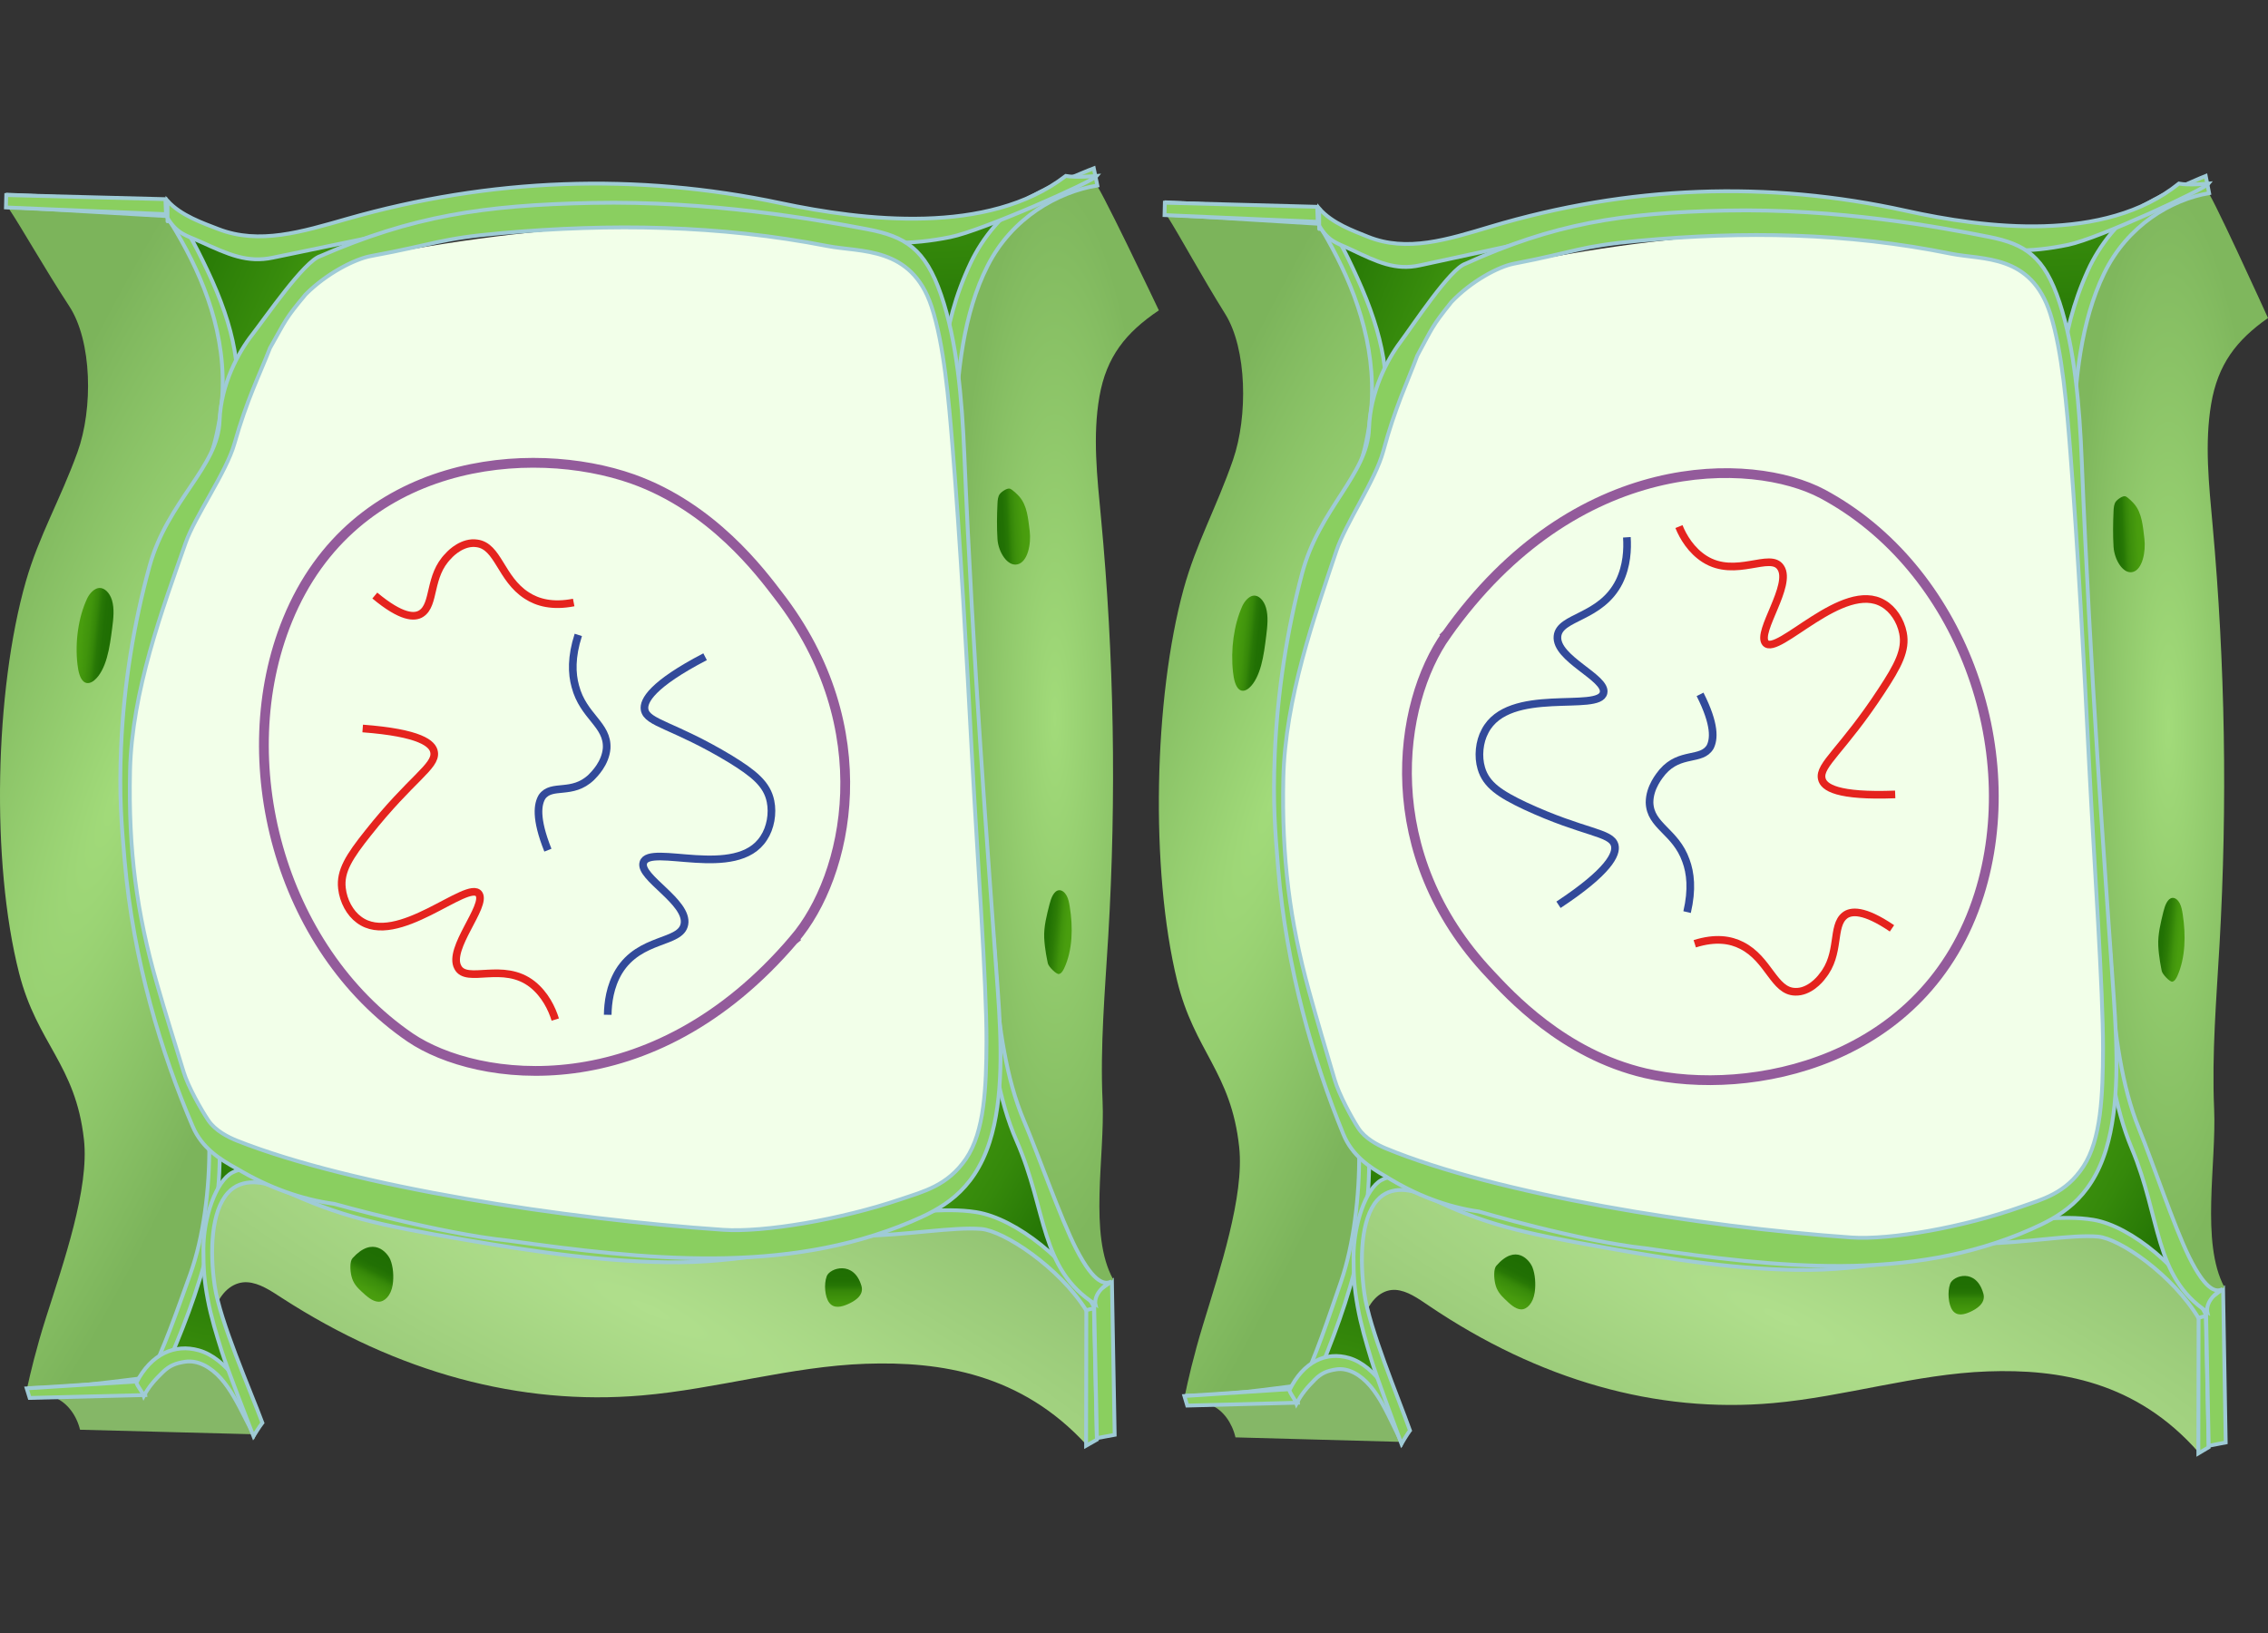 <svg width="593" height="427" viewBox="0 0 593 427" fill="none" xmlns="http://www.w3.org/2000/svg">
<rect x="0" y="0" width="593" height="427" fill="#333333" stroke="none"/>
<path d="M34.475 59.194C43.301 71.162 49.245 87.3 51.11 104.362C51.652 109.308 52.07 114.897 54.867 117.993C58.291 121.799 63.417 119.641 66.974 116.09C77.389 105.689 82.249 85.249 94.224 79.043C96.734 77.743 99.483 77.127 101.671 74.969C103.858 72.798 105.218 68.227 103.602 65.212C101.89 62.022 98.177 60.102 95.418 61C79.697 66.066 63.056 66.364 48.37 56.942C45.584 55.159 42.759 53.082 39.696 53.001C36.643 52.921 32.449 56.459 34.475 59.194Z" fill="url(#paint0_linear_4877_348021)"/>
<path d="M54.879 324C52.996 317.2 51.434 310.241 50.204 303.198C49.277 297.894 48.529 292.529 48.122 287.116C47.772 282.42 48.151 276.593 51.472 274.598C53.696 273.26 56.384 274.331 58.371 276.192C60.349 278.053 61.853 280.608 63.661 282.749C67.248 286.982 71.866 289.366 76.124 292.396C80.383 295.425 84.575 299.536 86.099 305.473C74.601 305.144 63.055 311.348 54.879 324Z" fill="url(#paint1_linear_4877_348021)"/>
<path d="M34.652 354.705C38.172 345.303 41.702 335.901 45.222 326.5C46.085 324.189 46.987 321.817 48.454 320.091C49.922 318.365 52.108 317.408 53.931 318.402C55.628 319.333 56.607 321.73 56.895 324.09C57.182 326.45 56.895 328.847 56.779 331.231C56.348 340.434 56.703 349.817 61.028 357.145C61.959 358.722 62.479 360.338 62.939 362.226C63.4 364.113 65.46 366.429 64.136 367.447C63.225 368.155 62.083 368.031 61.028 367.894C54.631 367.05 48.233 366.218 41.836 365.373C39.342 365.05 36.685 364.628 34.777 362.529C32.878 360.443 32.312 356.021 34.652 354.705Z" fill="url(#paint2_linear_4877_348021)"/>
<path d="M199.619 60.855C198.594 65.083 205.525 63.061 207.983 66.134C210.442 69.219 213.499 71.444 215.797 74.725C220.477 81.424 221.189 91.145 222.253 100.081C224.503 118.972 229.392 137.334 236.607 154C244.886 145.716 245.465 130.242 247.041 116.858C249.576 95.337 256.583 74.725 267.121 57.764C268.621 55.343 271.857 56.658 270.3 54.286C269.294 52.749 257.4 57.764 245.766 60.855C226.152 62.219 220.041 57.327 199.619 60.855Z" fill="url(#paint3_linear_4877_348021)"/>
<path d="M265.738 266.522C267.259 271.947 265.954 278.182 263.42 282.919C260.896 287.657 257.293 291.204 253.746 294.665C246.407 301.832 239.06 309 231.721 316.18C230.417 317.457 229.019 318.893 228.606 320.967C228.033 323.851 229.685 326.833 231.759 328.085C233.833 329.325 236.198 329.276 238.478 329.288C253.032 329.337 267.578 332.7 281.259 339.217C284.065 340.555 287.303 341.991 289.902 340.064C293.552 337.364 281.366 333.788 279.968 328.609C277.969 321.196 272.276 312.287 269.236 305.512C263.38 292.466 271.96 278.047 266.104 265C265.72 265.7 265.344 266.411 265.738 266.522Z" fill="url(#paint4_linear_4877_348021)"/>
<path d="M2.349 50.914C2.349 50.914 1.941 53.994 2.364 54.617C5.774 59.739 11.5 69.932 18.126 80.088C24.075 89.194 24.375 106.843 20.258 118.234C15.755 130.688 10.184 140.063 6.759 152.016C-1.384 180.47 -2.407 225.447 4.989 254.414C9.722 272.967 19.765 278.26 21.951 297.974C23.367 310.722 16.679 329.911 12.015 344.541C9.445 352.595 7.859 359.403 7.198 362.446C6.959 363.546 7.421 364.145 7.421 364.145L41.052 362.373C41.052 362.373 46.201 351.165 47.078 348.77C51.227 337.366 56.221 324.35 57.291 311.296C58.476 296.801 56.09 282.378 51.088 270.12C45.27 255.881 42.507 245.37 39.69 231.448C35.18 209.143 36.442 180.763 44.385 156.38C50.264 138.327 61.07 119.774 61.662 99.473C61.893 91.455 57.991 79.013 53.451 69.504C48.91 59.983 44.308 53.09 44.308 53.09L2.349 50.914Z" fill="url(#paint5_diamond_4877_348021)"/>
<path d="M39.035 360.086C40.044 361.797 39.905 361.687 40.913 363.398C45.569 352.753 50.264 342.022 53.496 330.105C56.729 318.201 58.429 304.891 56.844 292.167C54.974 277.183 48.832 264.606 44.592 250.905C39.043 232.987 36.765 213.847 37.973 193.986C39.182 174.125 43.861 153.543 51.465 137.642C55.482 129.233 58.922 120.421 60.984 110.838C63.755 97.932 61.362 85.734 54.204 70.652C50.887 63.661 48.094 58.429 43.738 52.746C43.499 53.7 43.638 55.252 43.399 56.205C50.71 67.669 57.729 81.969 58.214 98.262C58.483 107.477 56.305 116.461 53.419 124.466C50.533 132.472 46.924 139.756 43.953 147.676C34.025 174.113 31.74 207.467 37.858 236.666C42.553 259.094 54.497 280.018 54.712 299.513C54.835 310.598 53.219 323.481 49.756 333.112C46.277 342.755 42.76 352.948 39.035 360.086Z" fill="#8ACF60" stroke="#9FCBD6" stroke-miterlimit="10"/>
<path d="M41.081 362.874C40.708 361.92 40.342 360.966 39.968 360C29.189 361.287 18.569 362.839 7.751 362.931C7.858 364.322 7.995 365 7.995 365C7.995 365 31.369 364.356 41.081 362.874Z" fill="#8ACF60" stroke="#9FCBD6" stroke-miterlimit="10"/>
<path d="M2.118 54.103L2.057 50.901L43.785 52.856L43.554 56.499L2.118 54.103Z" fill="#8ACF60" stroke="#9FCBD6" stroke-miterlimit="10"/>
<path d="M22.759 156.538C20.496 161.414 19.573 167.794 20.258 173.747C20.465 175.543 20.912 177.499 21.958 178.269C22.797 178.892 23.805 178.562 24.629 177.89C26.145 176.656 27.246 174.394 27.946 171.938C28.646 169.481 28.993 166.817 29.339 164.164C29.654 161.744 29.947 159.129 29.27 156.904C28.669 154.949 27.299 153.641 25.93 153.727C24.552 153.824 23.305 155.34 22.759 156.538Z" fill="url(#paint6_linear_4877_348021)"/>
<path d="M66.256 374.997C51.151 374.606 36.036 374.203 20.93 373.812C19.991 369.962 17.543 366.784 14.573 365.525C19.839 364.352 25.229 364.132 30.542 364.889C32.44 365.158 34.442 365.537 36.216 364.621C38.901 363.227 40.22 359.365 42.459 356.994C45.553 353.718 50.173 353.718 53.826 355.821C57.489 357.911 60.354 361.748 62.916 365.733C64.643 368.422 66.37 371.575 66.256 374.997Z" fill="#85B767"/>
<path d="M6.977 363L7.752 365.5L37.977 364.745L37.447 361.092L6.977 363Z" fill="#8ACF5F" stroke="#9FCBD6" stroke-miterlimit="10"/>
<path d="M66.36 375.205C66.36 375.205 68.011 371.33 68.125 371.367C66.057 367.456 63.969 363.508 61.37 360.159C58.76 356.81 55.582 354.072 51.986 353.058C45.714 351.298 39.518 353.971 35.656 361.5C36.045 362.661 37.205 363.839 37.594 365C38.998 362.397 40.609 360.66 42.573 358.753C44.433 356.945 46.084 356.395 48.399 356.04C51.786 355.527 55.164 357.495 57.736 360.379C60.307 363.263 62.195 366.991 64.055 370.658C64.747 372.051 65.44 373.432 66.36 375.205Z" fill="#8ACF5F" stroke="#9FCBD6" stroke-miterlimit="10"/>
<path d="M56.291 341.935C58.139 337.111 61.502 335.076 64.647 335.254C67.792 335.432 70.814 337.477 73.79 339.412C103.923 358.89 135.993 367.572 167.799 364.848C187.364 363.181 206.8 357.244 226.382 356.566C245.965 355.888 267.061 359.201 284.038 377.723C286.444 367.695 285.898 351.33 284.819 343.992C284.226 339.979 280.482 336.955 278.78 334.865C272.032 326.582 264.661 321.101 256.663 319.578C248.664 318.055 240.607 319.979 232.615 321.568C181.355 331.774 129.345 328.361 78.578 311.463C74.617 310.14 70.591 306.515 66.589 307.371C62.593 308.227 57.664 311.151 55.534 317.622C53.403 324.081 54.724 336.532 56.291 341.935Z" fill="url(#paint7_diamond_4877_348021)"/>
<path d="M66.273 375.5C66.273 375.5 67.823 373 68.598 372C65.341 363.262 57.499 345.426 56.144 336.221C54.788 327.016 55.246 316.688 59.594 311.874C63.244 307.827 69.124 308.883 73.561 310.951C88.795 318.055 98.237 320.167 121.997 324.225C139.901 327.282 159.067 330.151 177.599 330.04C187.041 329.984 197.193 328.605 205.121 327.238C211.788 326.093 218.384 323.158 225.079 323.113C236.658 323.036 249.233 320.69 256.58 321.324C262.454 321.824 276.896 331.229 284.108 342.747C284.108 342.747 286.737 343.047 285.898 341.479C279.889 330.017 265.7 318.555 255.231 316.921C246.751 315.587 237.362 317.288 223.788 317.955C207.932 318.733 191.93 324.77 175.897 326.004C171.08 326.371 120.871 319.723 103.137 316.087C92.861 313.975 86.911 310.951 74.042 306.849C70.638 305.759 65.034 304.358 60.762 306.56C56.49 308.761 53.204 318.277 53.18 326.56C53.168 331.674 53.403 334.876 54.313 339.69C55.222 344.503 56.607 348.939 57.986 353.342C59.318 357.611 64.929 372.02 66.273 375.5Z" fill="#8ACF5F" stroke="#9FCBD6" stroke-miterlimit="10"/>
<path d="M283.974 378L286.796 376.399L286.016 342.057L284.038 342.535L283.974 378Z" fill="#8ACF5F" stroke="#9FCBD6" stroke-miterlimit="10"/>
<path d="M92.175 328.961C91.435 329.784 91.529 332.074 91.87 333.564C92.321 335.543 93.425 336.644 94.446 337.6C95.866 338.923 97.345 340.279 98.929 340.346C100.514 340.412 102.233 338.789 102.673 335.91C103.008 333.731 102.796 331.14 102.057 329.35C101.3 327.516 97.55 323.014 92.175 328.961Z" fill="url(#paint8_linear_4877_348021)"/>
<path d="M216.165 333.664C215.373 335.799 215.684 339.123 216.822 340.612C218.084 342.258 220.126 341.657 221.617 341.013C223.236 340.312 225.977 338.8 225.249 336.254C223.289 329.439 216.957 331.518 216.165 333.664Z" fill="url(#paint9_linear_4877_348021)"/>
<path d="M286.806 376L291.447 375.146L290.727 335L286.021 338.258L286.806 376Z" fill="#8ACF5F" stroke="#9FCBD6" stroke-miterlimit="10"/>
<path d="M291.059 334.5C284.569 322.816 288.947 302.231 288.283 287.883C287.628 273.546 288.909 259.185 289.763 244.86C291.936 208.377 291.3 171.625 287.866 135.3C286.869 124.765 285.645 113.985 287.467 103.645C289.289 93.293 294.318 86.974 302.999 81.144C302.999 81.144 286.234 45.797 286.158 47.777C272.181 45.125 259.922 62.541 254.059 79.09C248.195 95.639 248.299 114.571 249.049 132.734C250.7 173.006 254.989 213.009 259.277 252.951C260.653 265.736 262.057 278.728 266.128 290.523C272.2 308.135 283.696 340.5 291.059 334.5Z" fill="url(#paint10_radial_4877_348021)"/>
<path d="M286.917 48.498L285.987 44C285.987 44 277.201 47.337 269.07 51.676C262.399 55.232 256.868 62.236 253.803 68.701C245.615 86.02 245.852 100.821 245.728 117.639C245.377 166.32 251.896 214.659 257.911 262.729C259.439 274.963 261.052 287.479 265.787 298.271C273.795 316.507 271.816 331.76 286.409 341C286.409 341 285.634 337.786 290.672 335C289.18 335.825 286.333 336.178 281.371 326.5C277.308 318.577 271.316 301.453 267.779 293.162C262.921 281.771 261.356 268.596 259.999 255.726C257.342 230.474 255.179 205.138 253.025 179.801C251.118 157.422 249.211 134.946 249.808 112.457C250.207 97.497 251.877 81.999 258.234 69.471C264.591 56.943 276.546 50.184 286.917 48.498Z" fill="#8ACF5F" stroke="#9FCBD6" stroke-miterlimit="10"/>
<path d="M273.975 251.876C274.146 252.731 276.157 254.736 276.841 254.663C277.457 254.589 277.903 253.88 278.226 253.196C280.465 248.441 280.579 242.452 279.697 237.014C279.535 236.011 279.336 234.997 278.881 234.166C278.425 233.335 277.676 232.687 276.888 232.76C275.56 232.882 274.829 234.777 274.412 236.415C273.69 239.275 272.884 242.269 273.026 245.276C273.178 248.258 273.804 251.02 273.975 251.876Z" fill="url(#paint11_linear_4877_348021)"/>
<path d="M260.805 140.959C261.023 144.381 263.452 148.195 266.071 147.547C268.7 146.899 269.648 142.242 269.231 138.845C268.813 135.447 268.538 132.208 266.565 129.886C266.043 129.275 264.771 128.065 264.107 127.784C263.434 127.502 261.915 128.517 261.422 129.152C260.929 129.788 260.843 130.766 260.805 131.658C260.653 134.787 260.615 137.928 260.805 140.959Z" fill="url(#paint12_linear_4877_348021)"/>
<path d="M1.551 54.237L1.636 51L43.245 52.068L43.407 56L1.551 54.237Z" fill="#8ACF5F" stroke="#9FCBD6" stroke-miterlimit="10"/>
<path d="M286.797 46C286.797 46 281.371 46.5 278.658 46C258.311 61.652 225.637 57.669 204.091 53.106C166.384 45.116 128.235 46.508 90.684 57.246C78.957 60.599 67.765 64.049 57.072 59.885C53.253 58.396 47.309 56.398 43.795 52.5C43.795 52.5 43.795 60.443 43.795 57C46.396 61.273 48.833 61.569 52.61 63.286C59.679 66.5 64.612 68.782 71.343 67.366C79.319 65.695 107.349 60 126.57 55.684C157.437 53.614 188.499 51.581 219.044 61.119C228.755 64.146 238.206 64.046 248.428 62C256.916 60.305 285.634 47.5 286.797 46Z" fill="#8ACF5F" stroke="#9FCBD6" stroke-miterlimit="10"/>
<path d="M66.466 91.422C74.129 80.971 76.528 71.486 85.825 69.462C132.658 59.254 179.498 54.82 226.387 63.991C233.138 65.308 240.426 67.332 245.225 76.674C249.748 85.479 250.949 98.674 251.931 110.991C253.539 131.114 252.274 151.386 253.475 171.776C255.058 200.484 259.507 229.066 261.096 257.774C261.86 271.652 262.516 286.603 257.167 300.298C257.962 300.908 255.772 300.931 256.573 301.541C250.723 313.59 244.593 317.201 236.134 319.043C206.042 325.604 175.588 325.713 144.939 319.006C117.662 317.53 90.46 310.823 63.853 299.018C59.605 297.14 55.201 294.945 51.791 289.92C42.313 265.64 33.88 237.59 33.943 207.09C33.999 180.212 40.63 155.224 47.418 131.833C57.561 119.371 64.558 110.886 66.466 91.422Z" fill="#F2FFE9"/>
<path d="M260.876 258.88C258.168 221.367 254.425 173.349 252.131 118.71C251.524 104.186 250.21 89.162 246.058 77.093C241.906 65.036 236.706 61.812 226.71 59.918C213.621 57.438 185.689 52.43 154.789 53.053C126.312 53.627 107.787 56.5 83.765 66.954C79.563 68.237 69.506 82.931 65.942 87.5C62.379 92.056 57.741 100.423 57.418 110C57.003 122.179 43.837 130.828 39.096 148.039C35.08 162.6 32.365 178.846 31.659 195.361C31.12 208.102 31.752 215.284 32.595 225.081C34.844 251.234 42.219 275.396 50.381 294.5C52.804 300.18 57.521 303.136 61.946 305.555C70.225 310.502 78.79 313.593 87.423 314.765C87.423 314.765 114.871 322.51 132.993 324.379C168.69 329.338 205.143 333.369 238.094 319.468C245.872 316.182 254.474 311.821 258.738 298.592C262.425 287.11 261.849 272.342 260.876 258.88ZM252.559 303.002C247.7 310.075 241.422 311.528 235.473 313.556C219.806 318.87 199.751 322.266 189.104 321.545C147.68 318.735 92.375 310.295 61.927 298.226C59.69 297.334 56.306 295.636 54.478 292.937C52.65 290.237 49.204 284.142 48.032 280.318C45.529 272.158 43.366 265.318 40.986 257.012C35.78 238.847 33.531 222.357 34.002 201.518C34.472 180.678 42.502 159.175 48.507 142C50.98 134.927 59.173 123.512 61.293 116C64.578 104.383 67.802 98.158 70.591 91C74.854 83.5 74.466 83.5 79.891 77C85.315 71.5 92.799 67.724 96.939 66.954C114.081 63.803 114.766 62.386 131.14 60.944C159.641 58.428 187.957 58.794 216.354 64.328C225.098 66.026 238.311 64.328 243.542 80.086C246.833 89.992 248.066 104.687 249.039 116.658C251.103 142.054 252.739 171.199 254.201 198.855C255.521 223.786 257.969 256.682 257.932 272.354C257.883 284.252 257.412 295.929 252.559 303.002Z" fill="#8ACF60" stroke="#9FCBD6" stroke-miterlimit="10"/>
<path d="M335.996 61.194C344.443 73.162 350.133 89.3 351.917 106.362C352.436 111.308 352.836 116.897 355.513 119.993C358.79 123.799 363.696 121.641 367.101 118.09C377.069 107.689 381.72 87.249 393.181 81.043C395.584 79.743 398.215 79.127 400.309 76.969C402.403 74.798 403.704 70.227 402.157 67.212C400.518 64.022 396.965 62.102 394.325 63C379.277 68.066 363.351 68.364 349.295 58.942C346.628 57.159 343.925 55.082 340.993 55.001C338.071 54.921 334.057 58.459 335.996 61.194Z" fill="url(#paint13_linear_4877_348021)"/>
<path d="M355.524 326C353.722 319.2 352.227 312.241 351.05 305.198C350.162 299.894 349.446 294.529 349.057 289.116C348.722 284.42 349.084 278.593 352.263 276.598C354.392 275.26 356.964 276.331 358.866 278.192C360.759 280.053 362.199 282.608 363.929 284.749C367.362 288.982 371.782 291.366 375.858 294.396C379.933 297.425 383.946 301.536 385.404 307.473C374.399 307.144 363.35 313.348 355.524 326Z" fill="url(#paint14_linear_4877_348021)"/>
<path d="M336.166 356.705C339.535 347.303 342.913 337.901 346.282 328.5C347.109 326.189 347.971 323.817 349.376 322.091C350.781 320.365 352.874 319.408 354.618 320.402C356.243 321.333 357.179 323.73 357.454 326.09C357.73 328.45 357.454 330.847 357.344 333.231C356.931 342.434 357.271 351.817 361.411 359.145C362.301 360.722 362.799 362.338 363.24 364.226C363.68 366.113 365.652 368.429 364.385 369.447C363.513 370.155 362.421 370.031 361.411 369.894C355.288 369.05 349.165 368.218 343.042 367.373C340.655 367.05 338.112 366.628 336.286 364.529C334.468 362.443 333.926 358.021 336.166 356.705Z" fill="url(#paint15_linear_4877_348021)"/>
<path d="M494.054 62.855C493.073 67.083 499.706 65.061 502.06 68.134C504.413 71.219 507.339 73.444 509.538 76.725C514.018 83.424 514.699 93.145 515.717 102.081C517.87 120.972 522.55 139.334 529.456 156C537.379 147.716 537.933 132.242 539.442 118.858C541.868 97.337 548.574 76.725 558.66 59.764C560.095 57.343 563.193 58.658 561.702 56.286C560.739 54.749 549.356 59.764 538.221 62.855C519.449 64.219 513.6 59.327 494.054 62.855Z" fill="url(#paint16_linear_4877_348021)"/>
<path d="M557.337 268.522C558.792 273.947 557.544 280.182 555.119 284.919C552.703 289.657 549.254 293.204 545.859 296.665C538.836 303.832 531.803 311 524.78 318.18C523.532 319.457 522.193 320.893 521.798 322.967C521.25 325.851 522.831 328.833 524.816 330.085C526.801 331.325 529.064 331.276 531.247 331.288C545.177 331.337 559.098 334.7 572.193 341.217C574.878 342.555 577.977 343.991 580.465 342.064C583.958 339.364 572.295 335.788 570.957 330.609C569.044 323.196 563.595 314.287 560.685 307.512C555.081 294.466 563.292 280.047 557.688 267C557.32 267.7 556.96 268.411 557.337 268.522Z" fill="url(#paint17_linear_4877_348021)"/>
<path d="M305.248 52.914C305.248 52.914 304.858 55.994 305.263 56.617C308.526 61.739 314.006 71.932 320.348 82.088C326.042 91.194 326.329 108.843 322.389 120.234C318.08 132.688 312.747 142.063 309.469 154.016C301.676 182.47 300.696 227.447 307.775 256.414C312.305 274.967 321.917 280.26 324.009 299.974C325.364 312.722 318.963 331.911 314.5 346.541C312.04 354.595 310.522 361.403 309.889 364.446C309.66 365.546 310.102 366.145 310.102 366.145L342.291 364.373C342.291 364.373 347.219 353.165 348.058 350.77C352.029 339.366 356.809 326.35 357.833 313.296C358.967 298.801 356.684 284.378 351.896 272.12C346.328 257.881 343.683 247.37 340.987 233.448C336.671 211.143 337.879 182.763 345.48 158.38C351.108 140.327 361.45 121.774 362.017 101.473C362.238 93.455 358.503 81.013 354.157 71.504C349.812 61.983 345.407 55.09 345.407 55.09L305.248 52.914Z" fill="url(#paint18_diamond_4877_348021)"/>
<path d="M340.361 362.086C341.326 363.797 341.194 363.687 342.159 365.398C346.615 354.753 351.108 344.022 354.202 332.105C357.295 320.201 358.923 306.891 357.406 294.167C355.616 279.183 349.738 266.606 345.68 252.905C340.369 234.987 338.188 215.847 339.345 195.986C340.501 176.125 344.98 155.543 352.257 139.642C356.102 131.233 359.395 122.421 361.369 112.838C364.02 99.932 361.73 87.734 354.879 72.652C351.705 65.661 349.031 60.429 344.862 54.746C344.634 55.7 344.766 57.252 344.538 58.205C351.535 69.669 358.253 83.969 358.717 100.262C358.975 109.477 356.89 118.461 354.128 126.466C351.366 134.472 347.911 141.756 345.068 149.676C335.566 176.113 333.379 209.467 339.234 238.666C343.728 261.094 355.159 282.018 355.366 301.513C355.483 312.598 353.937 325.481 350.622 335.112C347.293 344.755 343.926 354.948 340.361 362.086Z" fill="#8ACF60" stroke="#9FCBD6" stroke-miterlimit="10"/>
<path d="M342.319 364.874C341.962 363.92 341.612 362.966 341.254 362C330.937 363.287 320.773 364.839 310.419 364.931C310.521 366.322 310.652 367 310.652 367C310.652 367 333.024 366.356 342.319 364.874Z" fill="#8ACF60" stroke="#9FCBD6" stroke-miterlimit="10"/>
<path d="M305.028 56.103L304.969 52.901L344.906 54.856L344.685 58.499L305.028 56.103Z" fill="#8ACF60" stroke="#9FCBD6" stroke-miterlimit="10"/>
<path d="M324.783 158.538C322.617 163.414 321.733 169.794 322.389 175.747C322.588 177.543 323.015 179.499 324.017 180.269C324.819 180.892 325.784 180.562 326.572 179.89C328.024 178.656 329.077 176.394 329.747 173.938C330.417 171.481 330.749 168.817 331.08 166.164C331.382 163.744 331.662 161.129 331.014 158.904C330.44 156.949 329.128 155.641 327.817 155.727C326.499 155.824 325.306 157.34 324.783 158.538Z" fill="url(#paint19_linear_4877_348021)"/>
<path d="M366.413 376.997C351.955 376.606 337.489 376.203 323.032 375.812C322.133 371.962 319.79 368.784 316.947 367.525C321.987 366.352 327.145 366.132 332.231 366.889C334.047 367.158 335.963 367.537 337.662 366.621C340.232 365.227 341.494 361.365 343.637 358.994C346.597 355.718 351.02 355.718 354.516 357.821C358.022 359.911 360.764 363.748 363.216 367.733C364.869 370.422 366.522 373.575 366.413 376.997Z" fill="#85B767"/>
<path d="M309.676 365L310.418 367.5L339.347 366.745L338.839 363.092L309.676 365Z" fill="#8ACF5F" stroke="#9FCBD6" stroke-miterlimit="10"/>
<path d="M366.513 377.205C366.513 377.205 368.093 373.33 368.202 373.367C366.222 369.456 364.224 365.508 361.736 362.159C359.239 358.81 356.196 356.072 352.755 355.058C346.752 353.298 340.822 355.971 337.126 363.5C337.498 364.661 338.608 365.839 338.981 367C340.325 364.397 341.866 362.66 343.746 360.753C345.526 358.945 347.106 358.395 349.322 358.04C352.564 357.527 355.797 359.495 358.258 362.379C360.719 365.263 362.526 368.991 364.306 372.658C364.969 374.051 365.632 375.432 366.513 377.205Z" fill="#8ACF5F" stroke="#9FCBD6" stroke-miterlimit="10"/>
<path d="M356.876 343.935C358.645 339.111 361.863 337.076 364.873 337.254C367.884 337.432 370.776 339.477 373.624 341.412C402.465 360.89 433.159 369.572 463.6 366.848C482.326 365.181 500.927 359.244 519.67 358.566C538.412 357.888 558.603 361.201 574.852 379.723C577.155 369.695 576.632 353.33 575.599 345.992C575.031 341.979 571.448 338.955 569.819 336.865C563.36 328.582 556.306 323.101 548.651 321.578C540.996 320.055 533.284 321.979 525.634 323.568C476.574 333.774 426.795 330.361 378.207 313.463C374.416 312.14 370.563 308.515 366.732 309.371C362.908 310.227 358.19 313.151 356.151 319.622C354.112 326.081 355.376 338.532 356.876 343.935Z" fill="url(#paint20_diamond_4877_348021)"/>
<path d="M366.43 377.5C366.43 377.5 367.914 375 368.655 374C365.538 365.262 358.033 347.426 356.735 338.221C355.438 329.016 355.876 318.688 360.038 313.874C363.531 309.827 369.159 310.883 373.405 312.951C387.985 320.055 397.022 322.167 419.764 326.225C436.899 329.282 455.243 332.151 472.98 332.04C482.017 331.984 491.733 330.605 499.321 329.238C505.702 328.093 512.014 325.158 518.423 325.113C529.504 325.036 541.54 322.69 548.572 323.324C554.194 323.824 568.017 333.229 574.919 344.747C574.919 344.747 577.435 345.047 576.632 343.479C570.881 332.017 557.3 320.555 547.28 318.921C539.165 317.587 530.178 319.288 517.187 319.955C502.012 320.733 486.695 326.77 471.351 328.004C466.74 328.371 418.685 321.723 401.712 318.087C391.878 315.975 386.182 312.951 373.865 308.849C370.608 307.759 365.244 306.358 361.155 308.56C357.067 310.761 353.921 320.277 353.899 328.56C353.888 333.674 354.112 336.876 354.983 341.69C355.853 346.503 357.179 350.939 358.499 355.342C359.774 359.611 365.144 374.02 366.43 377.5Z" fill="#8ACF5F" stroke="#9FCBD6" stroke-miterlimit="10"/>
<path d="M574.79 380L577.492 378.399L576.745 344.057L574.852 344.535L574.79 380Z" fill="#8ACF5F" stroke="#9FCBD6" stroke-miterlimit="10"/>
<path d="M391.221 330.961C390.513 331.784 390.603 334.074 390.929 335.564C391.361 337.543 392.417 338.644 393.395 339.6C394.754 340.923 396.169 342.279 397.686 342.346C399.202 342.412 400.848 340.789 401.269 337.91C401.589 335.731 401.387 333.14 400.679 331.35C399.955 329.516 396.366 325.014 391.221 330.961Z" fill="url(#paint21_linear_4877_348021)"/>
<path d="M509.892 335.664C509.134 337.799 509.432 341.123 510.521 342.612C511.729 344.258 513.683 343.657 515.11 343.013C516.66 342.312 519.283 340.8 518.587 338.254C516.711 331.439 510.65 333.518 509.892 335.664Z" fill="url(#paint22_linear_4877_348021)"/>
<path d="M577.501 378L581.943 377.146L581.254 337L576.75 340.258L577.501 378Z" fill="#8ACF5F" stroke="#9FCBD6" stroke-miterlimit="10"/>
<path d="M581.572 336.5C575.361 324.816 579.551 304.231 578.915 289.883C578.289 275.546 579.515 261.185 580.332 246.86C582.411 210.377 581.803 173.625 578.516 137.3C577.562 126.765 576.391 115.985 578.134 105.645C579.878 95.293 584.691 88.974 593 83.144C593 83.144 576.954 47.797 576.881 49.777C563.504 47.125 551.771 64.541 546.159 81.09C540.547 97.639 540.647 116.571 541.364 134.734C542.945 175.006 547.049 215.009 551.154 254.951C552.471 267.736 553.815 280.728 557.711 292.523C563.523 310.135 574.525 342.5 581.572 336.5Z" fill="url(#paint23_radial_4877_348021)"/>
<path d="M577.607 50.498L576.717 46C576.717 46 568.308 49.337 560.526 53.676C554.142 57.232 548.847 64.236 545.914 70.701C538.077 88.02 538.304 102.821 538.186 119.639C537.85 168.32 544.089 216.659 549.846 264.729C551.308 276.963 552.852 289.479 557.384 300.271C565.048 318.507 563.154 333.76 577.121 343C577.121 343 576.379 339.786 581.201 337C579.774 337.825 577.049 338.178 572.299 328.5C568.41 320.577 562.675 303.453 559.291 295.162C554.641 283.771 553.143 270.596 551.844 257.726C549.301 232.474 547.231 207.138 545.169 181.801C543.344 159.422 541.519 136.946 542.091 114.457C542.472 99.497 544.07 83.999 550.155 71.471C556.239 58.943 567.682 52.184 577.607 50.498Z" fill="#8ACF5F" stroke="#9FCBD6" stroke-miterlimit="10"/>
<path d="M565.221 253.876C565.384 254.731 567.309 256.736 567.963 256.663C568.554 256.589 568.98 255.88 569.289 255.196C571.432 250.441 571.541 244.452 570.697 239.014C570.542 238.011 570.352 236.997 569.916 236.166C569.48 235.335 568.762 234.687 568.009 234.76C566.737 234.882 566.038 236.777 565.639 238.415C564.948 241.275 564.176 244.269 564.313 247.276C564.458 250.258 565.057 253.02 565.221 253.876Z" fill="url(#paint24_linear_4877_348021)"/>
<path d="M552.616 142.959C552.825 146.381 555.15 150.195 557.656 149.547C560.172 148.899 561.08 144.242 560.68 140.845C560.281 137.447 560.017 134.208 558.128 131.886C557.629 131.275 556.412 130.065 555.776 129.784C555.132 129.502 553.679 130.517 553.206 131.152C552.734 131.788 552.652 132.766 552.616 133.658C552.471 136.787 552.435 139.928 552.616 142.959Z" fill="url(#paint25_linear_4877_348021)"/>
<path d="M304.484 56.237L304.566 53L344.39 54.068L344.545 58L304.484 56.237Z" fill="#8ACF5F" stroke="#9FCBD6" stroke-miterlimit="10"/>
<path d="M577.492 48C577.492 48 572.299 48.5 569.702 48C550.229 63.652 518.956 59.669 498.334 55.106C462.246 47.116 425.734 48.508 389.793 59.246C378.57 62.599 367.858 66.049 357.623 61.885C353.968 60.396 348.28 58.398 344.916 54.5C344.916 54.5 344.916 62.443 344.916 59C347.406 63.273 349.738 63.569 353.353 65.286C360.119 68.5 364.84 70.782 371.282 69.366C378.916 67.695 405.744 62 424.14 57.684C453.682 55.614 483.412 53.581 512.647 63.119C521.941 66.146 530.986 66.046 540.769 64C548.893 62.305 576.379 49.5 577.492 48Z" fill="#8ACF5F" stroke="#9FCBD6" stroke-miterlimit="10"/>
<path d="M366.614 93.422C373.949 82.971 376.245 73.486 385.143 71.462C429.967 61.254 474.797 56.82 519.675 65.991C526.135 67.308 533.111 69.332 537.704 78.674C542.033 87.479 543.182 100.674 544.122 112.991C545.661 133.114 544.451 153.386 545.6 173.776C547.115 202.484 551.373 231.066 552.894 259.774C553.625 273.652 554.254 288.603 549.134 302.298C549.895 302.908 547.798 302.931 548.565 303.541C542.966 315.59 537.099 319.201 529.003 321.043C500.203 327.604 471.054 327.713 441.721 321.006C415.614 319.53 389.58 312.823 364.114 301.018C360.048 299.14 355.833 296.945 352.57 291.92C343.498 267.64 335.427 239.59 335.487 209.09C335.541 182.212 341.888 157.224 348.384 133.833C358.091 121.371 364.788 112.886 366.614 93.422Z" fill="#F2FFE9"/>
<path d="M552.683 260.88C550.091 223.367 546.509 175.349 544.314 120.71C543.733 106.186 542.475 91.162 538.501 79.093C534.527 67.036 529.551 63.812 519.983 61.918C507.456 59.438 480.722 54.43 451.148 55.053C423.893 55.627 406.163 58.5 383.171 68.954C379.15 70.237 369.524 84.931 366.113 89.5C362.703 94.056 358.263 102.423 357.955 112C357.558 124.179 344.956 132.828 340.419 150.039C336.575 164.6 333.977 180.846 333.301 197.361C332.785 210.102 333.39 217.284 334.196 227.081C336.35 253.234 343.408 277.396 351.22 296.5C353.539 302.18 358.053 305.136 362.288 307.555C370.212 312.502 378.41 315.593 386.672 316.765C386.672 316.765 412.943 324.51 430.287 326.379C464.452 331.338 499.341 335.369 530.879 321.468C538.323 318.182 546.556 313.821 550.637 300.592C554.166 289.11 553.615 274.342 552.683 260.88ZM544.723 305.002C540.073 312.075 534.064 313.528 528.37 315.556C513.375 320.87 494.181 324.266 483.991 323.545C444.344 320.735 391.412 312.295 362.27 300.226C360.129 299.334 356.89 297.636 355.141 294.937C353.391 292.237 350.093 286.142 348.972 282.318C346.575 274.158 344.505 267.318 342.228 259.012C337.245 240.847 335.092 224.357 335.543 203.518C335.994 182.678 343.678 161.175 349.426 144C351.793 136.927 359.635 125.512 361.663 118C364.807 106.383 367.893 100.158 370.562 93C374.642 85.5 374.271 85.5 379.463 79C384.655 73.5 391.817 69.724 395.78 68.954C412.186 65.803 412.842 64.386 428.513 62.944C455.792 60.428 482.893 60.794 510.072 66.328C518.441 68.026 531.087 66.328 536.093 82.086C539.243 91.992 540.423 106.687 541.354 118.658C543.329 144.054 544.895 173.199 546.295 200.855C547.559 225.786 549.902 258.682 549.866 274.354C549.819 286.252 549.368 297.929 544.723 305.002Z" fill="#8ACF60" stroke="#9FCBD6" stroke-miterlimit="10"/>
<path d="M107.257 271.274C124.719 283.104 170.291 289.526 207.629 245.586L208.481 246.6L207.629 245.586C221.826 229.023 230.344 190.322 203.512 155.677C198.969 149.762 186.334 132.693 165.464 125.257C138.774 115.793 92.492 119.68 75.172 162.099C60.265 198.603 72.9 247.783 107.257 271.274Z" stroke="#935B9B" stroke-width="2.555"/>
<path d="M143.255 222.282C139.887 213.853 140.61 210.171 141.733 208.324C144.275 204.771 149.568 208.037 154.621 203.217C155.378 202.428 158.283 199.623 158.615 195.673C158.978 189.436 152.496 187.409 150.422 179.433C149.499 176.116 149.346 171.769 151.205 166" stroke="#324A9A" stroke-width="2" stroke-miterlimit="10"/>
<path d="M98 155.711C104.985 161.532 108.4 161.531 110.107 160.44C113.833 158.075 111.97 150.617 117.248 145.342C118.024 144.432 121.128 141.522 124.698 142.068C130.287 142.795 130.907 151.345 137.737 155.711C140.531 157.53 144.412 158.621 150 157.53" stroke="#E5231E" stroke-width="2" stroke-miterlimit="10"/>
<path d="M145.182 266.571C144.314 263.737 142.515 259.997 139.227 257.377C131.579 251.318 121.996 257.371 119.696 252.887C117.037 247.99 127.309 236.892 125.229 233.745C122.433 229.773 103.722 247.909 93.859 240.467C91.501 238.751 89.777 235.597 89.405 232.25C88.885 227.732 91.359 223.911 96.243 217.779C107.496 203.56 114.031 200.416 113.515 196.736C113.219 194.393 109.859 191.606 94.829 190.468" stroke="#E5231E" stroke-width="2" stroke-miterlimit="10"/>
<path d="M158.895 265.325C158.943 262.234 159.457 257.913 161.811 253.998C167.343 244.982 178.008 246.772 178.951 241.645C180.024 235.846 167.019 229.37 168.21 225.565C169.66 220.416 192.621 230.227 199.704 219.086C201.443 216.469 202.127 212.685 201.461 209.504C200.548 205 197.107 202.238 190.94 198.441C176.127 189.497 169.163 189.125 168.534 185.518C168.153 183.233 170.543 178.892 184.356 171.707" stroke="#324A9A" stroke-width="2" stroke-miterlimit="10"/>
<path d="M476.502 129.121C458.07 119.354 411.956 118.13 378.176 165.952L377.241 165.042L378.176 165.952C365.32 183.992 359.946 223.359 389.608 254.708C394.634 260.065 408.663 275.576 430.146 280.597C457.618 286.973 503.603 277.887 517.481 233.835C529.425 195.926 512.784 148.551 476.502 129.121Z" stroke="#935B9B" stroke-width="2.555"/>
<path d="M444.503 181.546C448.555 189.553 448.131 193.301 447.158 195.267C444.903 199.093 439.343 196.443 434.679 201.815C433.985 202.687 431.307 205.808 431.295 209.779C431.438 216.028 438.086 217.309 440.808 225.012C442.001 228.209 442.506 232.519 441.114 238.473" stroke="#324A9A" stroke-width="2" stroke-miterlimit="10"/>
<path d="M494.682 242.724C487.303 237.714 483.927 238.098 482.327 239.376C478.835 242.148 481.282 249.363 476.491 255.207C475.797 256.2 472.964 259.445 469.389 259.303C463.805 259.207 462.498 250.766 455.39 247.188C452.48 245.691 448.555 245.041 443.118 246.755" stroke="#E5231E" stroke-width="2" stroke-miterlimit="10"/>
<path d="M438.985 137.679C440.083 140.402 442.185 143.92 445.687 146.154C453.829 151.317 462.925 144.202 465.59 148.404C468.646 152.976 459.271 165.191 461.607 168.087C464.726 171.722 481.973 151.543 492.442 157.83C494.94 159.271 496.921 162.214 497.564 165.503C498.451 169.942 496.286 174.026 491.898 180.685C481.794 196.118 475.511 199.99 476.326 203.595C476.812 205.893 480.399 208.285 495.527 207.709" stroke="#E5231E" stroke-width="2" stroke-miterlimit="10"/>
<path d="M425.367 140.478C425.569 143.56 425.406 147.92 423.368 152.085C418.566 161.688 407.752 161.118 407.224 166.329C406.621 172.223 420.156 177.191 419.273 181.114C418.24 186.404 394.475 179.248 388.293 191.142C386.766 193.945 386.389 197.789 387.312 200.881C388.591 205.26 392.258 207.618 398.734 210.697C414.278 217.916 421.275 217.495 422.196 221.014C422.763 223.245 420.724 227.838 407.489 236.56" stroke="#324A9A" stroke-width="2" stroke-miterlimit="10"/>
<defs>
<linearGradient id="paint0_linear_4877_348021" x1="74.456" y1="87.185" x2="29.189" y2="66.858" gradientUnits="userSpaceOnUse">
<stop stop-color="#3E930E"/>
<stop offset="0.162" stop-color="#378B0C"/>
<stop offset="0.668" stop-color="#257605"/>
<stop offset="1" stop-color="#1F6E03"/>
</linearGradient>
<linearGradient id="paint1_linear_4877_348021" x1="56.586" y1="321.38" x2="72.623" y2="295.082" gradientUnits="userSpaceOnUse">
<stop stop-color="#1F6E03"/>
<stop offset="1" stop-color="#3E930E"/>
</linearGradient>
<linearGradient id="paint2_linear_4877_348021" x1="48.742" y1="364.968" x2="60.257" y2="316.993" gradientUnits="userSpaceOnUse">
<stop stop-color="#3E930E"/>
<stop offset="1" stop-color="#1F6E03"/>
</linearGradient>
<linearGradient id="paint3_linear_4877_348021" x1="231.553" y1="136.72" x2="227.626" y2="46.849" gradientUnits="userSpaceOnUse">
<stop stop-color="#1F6E03"/>
<stop offset="0.33" stop-color="#227204"/>
<stop offset="0.657" stop-color="#2C7E08"/>
<stop offset="0.983" stop-color="#3D920E"/>
<stop offset="1" stop-color="#3E930E"/>
</linearGradient>
<linearGradient id="paint4_linear_4877_348021" x1="275.966" y1="330.172" x2="243.099" y2="310.688" gradientUnits="userSpaceOnUse">
<stop stop-color="#1F6E03"/>
<stop offset="0.623" stop-color="#35890B"/>
<stop offset="1" stop-color="#3E930E"/>
</linearGradient>
<radialGradient id="paint5_diamond_4877_348021" cx="0" cy="0" r="1" gradientUnits="userSpaceOnUse" gradientTransform="translate(30.836 207.53) rotate(110.113) scale(230.333 53.524)">
<stop stop-color="#85C259"/>
<stop offset="0" stop-color="#A2DB7A"/>
<stop offset="1" stop-color="#7CB45B"/>
</radialGradient>
<linearGradient id="paint6_linear_4877_348021" x1="18.431" y1="164.51" x2="29.316" y2="165.677" gradientUnits="userSpaceOnUse">
<stop stop-color="#4BA00F"/>
<stop offset="0.258" stop-color="#489D0E"/>
<stop offset="0.445" stop-color="#40940C"/>
<stop offset="0.583" stop-color="#358709"/>
<stop offset="0.587" stop-color="#348609"/>
<stop offset="0.679" stop-color="#287806"/>
<stop offset="0.794" stop-color="#217004"/>
<stop offset="1" stop-color="#1F6E03"/>
</linearGradient>
<radialGradient id="paint7_diamond_4877_348021" cx="0" cy="0" r="1" gradientUnits="userSpaceOnUse" gradientTransform="translate(170.08 342.482) rotate(115.167) scale(95.812 461.849)">
<stop stop-color="#B0DF8C"/>
<stop offset="1" stop-color="#82B464"/>
</radialGradient>
<linearGradient id="paint8_linear_4877_348021" x1="96.254" y1="339.868" x2="101.567" y2="328.999" gradientUnits="userSpaceOnUse">
<stop stop-color="#4BA00F"/>
<stop offset="0.197" stop-color="#479B0E"/>
<stop offset="0.42" stop-color="#3B8E0B"/>
<stop offset="0.499" stop-color="#358709"/>
<stop offset="0.512" stop-color="#338508"/>
<stop offset="0.609" stop-color="#287805"/>
<stop offset="0.736" stop-color="#217004"/>
<stop offset="1" stop-color="#1F6E03"/>
</linearGradient>
<linearGradient id="paint9_linear_4877_348021" x1="220.544" y1="342.084" x2="220.544" y2="331.353" gradientUnits="userSpaceOnUse">
<stop stop-color="#4BA00F"/>
<stop offset="0.401" stop-color="#378909"/>
<stop offset="0.432" stop-color="#358709"/>
<stop offset="0.453" stop-color="#328308"/>
<stop offset="0.547" stop-color="#277705"/>
<stop offset="0.677" stop-color="#217003"/>
<stop offset="1" stop-color="#1F6E03"/>
</linearGradient>
<radialGradient id="paint10_radial_4877_348021" cx="0" cy="0" r="1" gradientUnits="userSpaceOnUse" gradientTransform="translate(275.843 187.984) rotate(90) scale(140.476 27.156)">
<stop stop-color="#A2DB7A"/>
<stop offset="1" stop-color="#7FB75D"/>
</radialGradient>
<linearGradient id="paint11_linear_4877_348021" x1="280.553" y1="244.268" x2="272.574" y2="243.508" gradientUnits="userSpaceOnUse">
<stop stop-color="#4BA00F"/>
<stop offset="0.219" stop-color="#489D0E"/>
<stop offset="0.382" stop-color="#40940C"/>
<stop offset="0.5" stop-color="#358709"/>
<stop offset="0.612" stop-color="#2C7C06"/>
<stop offset="0.794" stop-color="#227204"/>
<stop offset="1" stop-color="#1F6E03"/>
</linearGradient>
<linearGradient id="paint12_linear_4877_348021" x1="269.441" y1="137.322" x2="259.738" y2="137.76" gradientUnits="userSpaceOnUse">
<stop stop-color="#4BA00F"/>
<stop offset="0.213" stop-color="#489C0E"/>
<stop offset="0.406" stop-color="#3E910C"/>
<stop offset="0.52" stop-color="#358709"/>
<stop offset="0.533" stop-color="#338508"/>
<stop offset="0.625" stop-color="#277805"/>
<stop offset="0.746" stop-color="#217004"/>
<stop offset="1" stop-color="#1F6E03"/>
</linearGradient>
<linearGradient id="paint13_linear_4877_348021" x1="374.262" y1="89.185" x2="330.318" y2="70.299" gradientUnits="userSpaceOnUse">
<stop stop-color="#3E930E"/>
<stop offset="0.162" stop-color="#378B0C"/>
<stop offset="0.668" stop-color="#257605"/>
<stop offset="1" stop-color="#1F6E03"/>
</linearGradient>
<linearGradient id="paint14_linear_4877_348021" x1="357.157" y1="323.38" x2="373.507" y2="297.72" gradientUnits="userSpaceOnUse">
<stop stop-color="#1F6E03"/>
<stop offset="1" stop-color="#3E930E"/>
</linearGradient>
<linearGradient id="paint15_linear_4877_348021" x1="349.652" y1="366.968" x2="361.623" y2="319.231" gradientUnits="userSpaceOnUse">
<stop stop-color="#3E930E"/>
<stop offset="1" stop-color="#1F6E03"/>
</linearGradient>
<linearGradient id="paint16_linear_4877_348021" x1="524.618" y1="138.72" x2="520.516" y2="48.865" gradientUnits="userSpaceOnUse">
<stop stop-color="#1F6E03"/>
<stop offset="0.33" stop-color="#227204"/>
<stop offset="0.657" stop-color="#2C7E08"/>
<stop offset="0.983" stop-color="#3D920E"/>
<stop offset="1" stop-color="#3E930E"/>
</linearGradient>
<linearGradient id="paint17_linear_4877_348021" x1="567.127" y1="332.172" x2="534.968" y2="313.926" gradientUnits="userSpaceOnUse">
<stop stop-color="#1F6E03"/>
<stop offset="0.623" stop-color="#35890B"/>
<stop offset="1" stop-color="#3E930E"/>
</linearGradient>
<radialGradient id="paint18_diamond_4877_348021" cx="0" cy="0" r="1" gradientUnits="userSpaceOnUse" gradientTransform="translate(332.513 209.53) rotate(109.315) scale(229.187 51.484)">
<stop stop-color="#85C259"/>
<stop offset="0" stop-color="#A2DB7A"/>
<stop offset="1" stop-color="#7CB45B"/>
</radialGradient>
<linearGradient id="paint19_linear_4877_348021" x1="320.64" y1="166.51" x2="331.069" y2="167.58" gradientUnits="userSpaceOnUse">
<stop stop-color="#4BA00F"/>
<stop offset="0.258" stop-color="#489D0E"/>
<stop offset="0.445" stop-color="#40940C"/>
<stop offset="0.583" stop-color="#358709"/>
<stop offset="0.587" stop-color="#348609"/>
<stop offset="0.679" stop-color="#287806"/>
<stop offset="0.794" stop-color="#217004"/>
<stop offset="1" stop-color="#1F6E03"/>
</linearGradient>
<radialGradient id="paint20_diamond_4877_348021" cx="0" cy="0" r="1" gradientUnits="userSpaceOnUse" gradientTransform="translate(465.783 344.482) rotate(114.213) scale(95.082 445.428)">
<stop stop-color="#B0DF8C"/>
<stop offset="1" stop-color="#82B464"/>
</radialGradient>
<linearGradient id="paint21_linear_4877_348021" x1="395.125" y1="341.868" x2="400.58" y2="331.188" gradientUnits="userSpaceOnUse">
<stop stop-color="#4BA00F"/>
<stop offset="0.197" stop-color="#479B0E"/>
<stop offset="0.42" stop-color="#3B8E0B"/>
<stop offset="0.499" stop-color="#358709"/>
<stop offset="0.512" stop-color="#338508"/>
<stop offset="0.609" stop-color="#287805"/>
<stop offset="0.736" stop-color="#217004"/>
<stop offset="1" stop-color="#1F6E03"/>
</linearGradient>
<linearGradient id="paint22_linear_4877_348021" x1="514.083" y1="344.084" x2="514.083" y2="333.353" gradientUnits="userSpaceOnUse">
<stop stop-color="#4BA00F"/>
<stop offset="0.401" stop-color="#378909"/>
<stop offset="0.432" stop-color="#358709"/>
<stop offset="0.453" stop-color="#328308"/>
<stop offset="0.547" stop-color="#277705"/>
<stop offset="0.677" stop-color="#217003"/>
<stop offset="1" stop-color="#1F6E03"/>
</linearGradient>
<radialGradient id="paint23_radial_4877_348021" cx="0" cy="0" r="1" gradientUnits="userSpaceOnUse" gradientTransform="translate(567.009 189.984) rotate(90) scale(140.476 25.991)">
<stop stop-color="#A2DB7A"/>
<stop offset="1" stop-color="#7FB75D"/>
</radialGradient>
<linearGradient id="paint24_linear_4877_348021" x1="571.517" y1="246.268" x2="563.874" y2="245.571" gradientUnits="userSpaceOnUse">
<stop stop-color="#4BA00F"/>
<stop offset="0.219" stop-color="#489D0E"/>
<stop offset="0.382" stop-color="#40940C"/>
<stop offset="0.5" stop-color="#358709"/>
<stop offset="0.612" stop-color="#2C7C06"/>
<stop offset="0.794" stop-color="#227204"/>
<stop offset="1" stop-color="#1F6E03"/>
</linearGradient>
<linearGradient id="paint25_linear_4877_348021" x1="560.881" y1="139.322" x2="551.593" y2="139.723" gradientUnits="userSpaceOnUse">
<stop stop-color="#4BA00F"/>
<stop offset="0.213" stop-color="#489C0E"/>
<stop offset="0.406" stop-color="#3E910C"/>
<stop offset="0.52" stop-color="#358709"/>
<stop offset="0.533" stop-color="#338508"/>
<stop offset="0.625" stop-color="#277805"/>
<stop offset="0.746" stop-color="#217004"/>
<stop offset="1" stop-color="#1F6E03"/>
</linearGradient>
</defs>
</svg>
